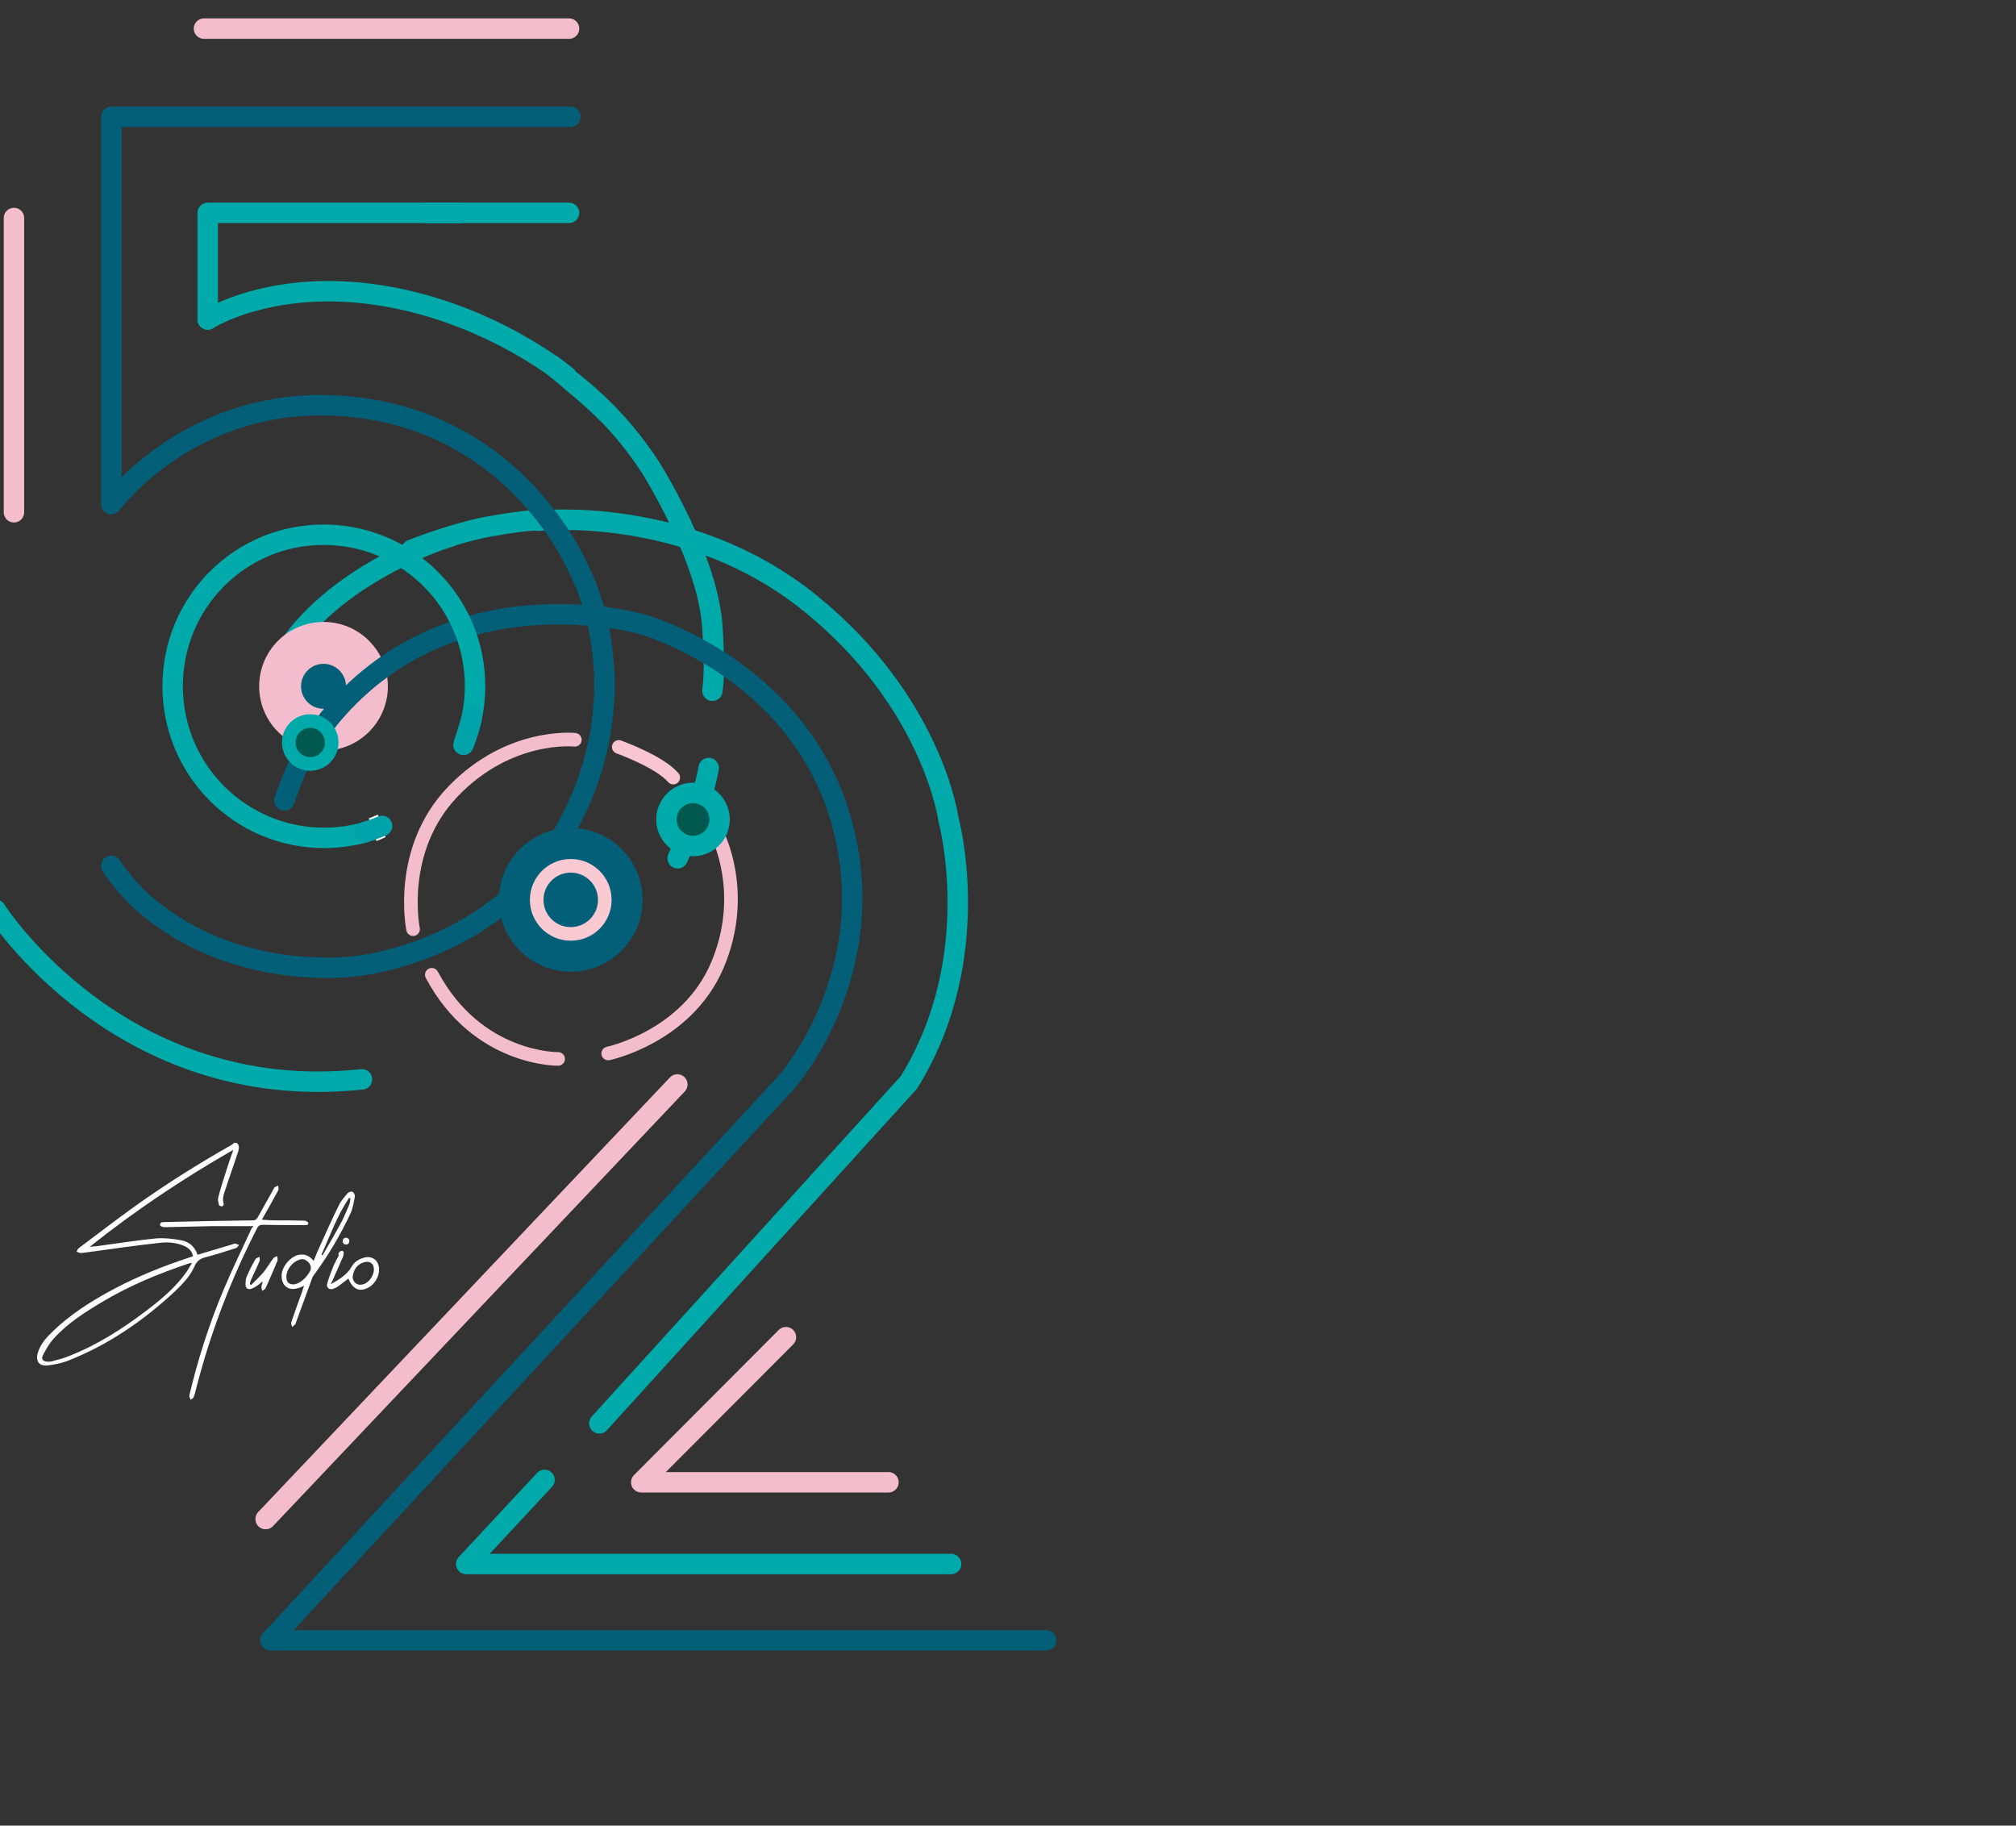 <?xml version="1.0" encoding="utf-8"?>
<!-- Generator: Adobe Illustrator 23.1.0, SVG Export Plug-In . SVG Version: 6.00 Build 0)  -->
<svg version="1.1" id="Layer_1" xmlns="http://www.w3.org/2000/svg" xmlns:xlink="http://www.w3.org/1999/xlink" x="0px" y="0px"
	 viewBox="280 50 592 536" style="enable-background:new 280 50 592 536;" xml:space="preserve">
<rect x="280" y="50" width="592" height="536" fill="#333333" stroke="none"/>
<style type="text/css">
	.st0{fill:none;stroke:#00AAAA;stroke-width:6;stroke-linecap:round;stroke-linejoin:round;stroke-miterlimit:10;}
	.st1{fill:#F3BDCD;stroke:#F3BDCD;stroke-width:2;stroke-linecap:round;stroke-linejoin:round;stroke-miterlimit:10;}
	.st2{fill:none;stroke:#035E77;stroke-width:6;stroke-linecap:round;stroke-linejoin:round;stroke-miterlimit:10;}
	.st3{fill:#035E77;stroke:#035E77;stroke-width:2;stroke-linecap:round;stroke-linejoin:round;stroke-miterlimit:10;}
	.st4{fill:none;stroke:#F3BDCD;stroke-width:6;stroke-linecap:round;stroke-linejoin:round;stroke-miterlimit:10;}
	.st5{fill:none;stroke:#00A8D4;stroke-width:6;stroke-linecap:round;stroke-linejoin:round;stroke-miterlimit:10;}
	.st6{fill:#035E77;stroke:#035E77;stroke-width:6;stroke-linecap:round;stroke-linejoin:round;stroke-miterlimit:10;}
	.st7{fill:none;stroke:#FACAD3;stroke-width:4;stroke-linecap:round;stroke-linejoin:round;stroke-miterlimit:10;}
	.st8{fill:none;stroke:#00AAAA;stroke-width:6;stroke-miterlimit:10;}
	.st9{fill:none;stroke:#F3BDCD;stroke-width:4;stroke-linecap:round;stroke-linejoin:round;stroke-miterlimit:10;}
	.st10{fill:#00584E;stroke:#00AAAA;stroke-width:4;stroke-linecap:round;stroke-linejoin:round;stroke-miterlimit:10;}
	.st11{fill:#00584E;stroke:#00AAAA;stroke-width:6;stroke-linecap:round;stroke-linejoin:round;stroke-miterlimit:10;}
	.st12{fill:#FFFFFF;}
	.st13{fill:none;stroke:#FFFFFF;stroke-width:7;stroke-miterlimit:10;}
	.st14{fill:none;stroke:#00A2AA;stroke-width:6;stroke-linecap:round;stroke-linejoin:round;stroke-miterlimit:10;}
	.st15{fill:none;stroke:#F8C5D1;stroke-width:4;stroke-linecap:round;stroke-linejoin:round;stroke-miterlimit:10;}
</style>
<path class="st0" d="M489.2,252.8c0.4-2.9,0.5-6.5,0.4-9.6c-0.1-4.9-0.4-8.9-0.4-8.9c-0.5-8.4-3.6-17.8-7.2-26
	c-5.1-11.8-11-21.1-11-21.1c-7-10.8-15.1-18.9-23-25.1"/>
<polyline class="st0" points="341,143.8 341,112.5 405.3,112.5 415,112.5 "/>
<path class="st0" d="M412.6,207.4c0,0-32.6,9.7-48.3,33.2"/>
<circle class="st1" cx="375" cy="251.5" r="17.9"/>
<polyline class="st2" points="510.9,367.8 359.4,531.6 559.1,531.6 587.2,531.6 "/>
<circle class="st3" cx="375" cy="251.5" r="5.6"/>
<path class="st2" d="M510.9,367.8c0,0,29-32.6,16-77.3s-58.3-57.2-58.3-57.2s-54.7-16-90.9,26.4c0,0-2.4,2.8-2.6,3.6"/>
<path class="st2" d="M363.5,285c0,0,3.2-9.3,5.6-13.1"/>
<polyline class="st0" points="439.9,484.5 416.9,509.2 535,509.2 559.3,509.2 "/>
<polyline class="st4" points="510.8,442.6 468.3,485.2 526.3,485.2 540.9,485.2 "/>
<path class="st5" d="M376.7,228"/>
<path class="st0" d="M456,467.9l90.9-100.1c22.8-36.7,11.6-77.3,11.6-77.3s-4.6-34.3-40.6-63.4S438,202.9,438,202.9
	c-2-0.5-12.1,1.3-12.1,1.3c-10.6,1.5-25,7.2-25,7.2"/>
<path class="st0" d="M390.2,293.3c-0.2,0.1-0.4,0.2-0.5,0.2c-0.1,0-0.2,0.1-0.2,0.1c0,0,0,0,0,0c-0.6,0.2-1.1,0.4-1.7,0.5
	c-0.1,0-0.2,0.1-0.3,0.1c-0.1,0-0.2,0.1-0.2,0.1c-0.1,0-0.2,0.1-0.2,0.1c-3.8,1-7.8,1.6-11.9,1.6c-24.6,0-44.5-19.9-44.5-44.5
	S350.4,207,375,207c8.4,0,16.2,2.3,22.9,6.3c8.1,4.9,14.6,12.3,18.2,21.1c2.2,5.2,3.4,11,3.4,17c0,3.1-0.3,6.1-0.9,9c0,0,0,0,0,0.1
	c-0.2,1.2-0.6,2.4-0.9,3.6c-0.4,1.3-0.9,2.7-1.4,4"/>
<path class="st0" d="M278.7,317.1c0,0,36.4,57.4,107.6,49.8"/>
<line class="st4" x1="339.9" y1="58.4" x2="447.1" y2="58.4"/>
<line class="st4" x1="284.1" y1="114" x2="284.1" y2="200.4"/>
<line class="st4" x1="358" y1="496" x2="478.9" y2="368.4"/>
<path class="st2" d="M447.5,84.3H312.7v113.7c0,0,25.4-34.8,73.6-28.2c48.2,6.6,64.6,49.4,64.6,49.4s16.9,32.6-3.4,71.8
	c-20.3,39.2-63.4,42.7-63.4,42.7s-37,5.3-64.2-20.6c0,0-5.7-6.1-7.2-8.9"/>
<circle class="st6" cx="447.6" cy="314.2" r="18.1"/>
<circle class="st7" cx="447.6" cy="314.2" r="10"/>
<path class="st0" d="M341,143.8c0,0,19-12.2,51.2-7c32.2,5.2,54.2,23.7,54.2,23.7"/>
<path class="st8" d="M441.5,156.7c0,0,13.1,10.6,17.1,15"/>
<path class="st9" d="M458.6,359.3c0,0,23-4.8,32-25.8c9-21,0.2-38.2,0.2-38.2"/>
<path class="st9" d="M443.9,360.9c0,0-23.7,0.4-37.1-24.7"/>
<path class="st0" d="M479,302c0,0,7.3-15.9,9.1-26.5"/>
<circle class="st10" cx="371.1" cy="268" r="6.3"/>
<circle class="st11" cx="483.5" cy="290.6" r="7.8"/>
<line class="st0" x1="405.3" y1="112.5" x2="447.1" y2="112.5"/>
<g>
	<g>
		<path class="st12" d="M349.6,385.6c0.8,0.8,0.6,1.7,0.3,2.6c-1.1,3.5-2.4,6.9-3.5,10.4c-0.5,1.6-1.3,3.1-0.7,4.9
			c0.1,0.2-0.3,0.7-0.5,0.7c-0.3,0-0.8-0.2-0.9-0.4c-0.2-0.8-0.4-1.6-0.2-2.3c0.9-3.4,2-6.7,3.1-10.1c0.4-1.2,0.8-2.3,1.3-3.8
			c-15,8.6-28.9,17.9-42.2,28.5c0.7-0.1,1.3-0.2,2-0.2c0.7-0.1,1.4-0.2,2.1-0.3c5.1-0.7,10.3-1.5,15.4-2c2.4-0.2,4.9,0.1,7.2,0.5
			c2.4,0.4,4.2,1.8,5,4.3c3.5-1,6.9-2.1,10.4-3.1c0.2-0.1,0.4-0.2,0.6-0.2c0.4,0.1,0.8,0.3,1.2,0.4c-0.3,0.3-0.5,0.8-0.8,0.9
			c-3.1,1-6.2,2-9.3,2.8c-1.4,0.4-2.2,1-2.9,2.4c-1.3,3.1-3.6,5.4-6,7.7c-9.3,8.6-19.6,15.7-31.5,20.3c-1.9,0.7-3.9,1.1-5.9,1.3
			c-2.4,0.2-3.4-1.4-2.7-3.7c0.7-2.3,2.2-4.2,3.9-5.8c5.5-5.5,12.1-9.6,18.9-13.2c6.9-3.6,14.1-6.5,21.4-8.9
			c0.4-0.1,0.9-0.3,1.4-0.5c-0.3-1.4-1.2-2.3-2.4-2.9c-2.4-1.1-4.9-1.3-7.4-1c-7.4,0.8-14.8,1.9-22.2,2.9c-0.3,0-0.6,0.1-1,0.1
			c-0.4-0.1-0.8-0.2-1.2-0.4c0.2-0.4,0.3-0.9,0.7-1.1c5.5-4.1,10.9-8.3,16.5-12.3c9.1-6.5,18.5-12.4,28.2-17.9
			c0.3-0.2,0.6-0.4,0.9-0.7C349.1,385.6,349.4,385.6,349.6,385.6z M336.4,420.8c-0.6,0.1-0.8,0.1-1.1,0.2
			c-8.6,2.9-16.9,6.3-24.7,10.9c-5.4,3.2-10.7,6.5-14.9,11.2c-1.3,1.4-2.2,3.1-3.1,4.8c-0.6,1.1,0,1.8,1.3,1.9c0.4,0,0.9,0,1.3-0.1
			c1.6-0.5,3.3-0.8,4.9-1.5c8.5-3.3,16.1-8.2,23.3-13.7c4.2-3.2,8.3-6.7,11.4-11.1C335.3,422.6,335.8,421.8,336.4,420.8z"/>
		<path class="st12" d="M354.4,410c-4.2,0-8.2,0-12.3,0c-4.6,0.1-9.2,0.2-13.8,0.3c-0.5,0-1.3-0.3-1.3-0.6c-0.1-0.8,0.6-0.9,1.2-0.9
			c4.4-0.1,8.9-0.2,13.3-0.3c4.3-0.1,8.6-0.1,12.8-0.2c0.7,0,1-0.3,1.4-0.9c1.6-2.9,3.2-5.7,4.8-8.6c0.2-0.4,0.8-0.5,1.2-0.7
			c0,0.5,0.2,1.1,0,1.4c-1.5,2.8-3.1,5.6-4.8,8.6c1.4,0.1,2.6,0.2,3.7,0.2c2.9,0,5.8,0,8.8,0.1c0.4,0,1.1,0.4,1.1,0.6
			c0.1,0.8-0.6,0.7-1.2,0.7c-4,0-8.1,0-12.1-0.1c-0.8,0-1.3,0.2-1.7,1c-7.6,14.8-13.5,30.2-17.7,46.3c-0.3,1.1-0.5,2.2-0.9,3.2
			c-0.1,0.4-0.6,0.6-0.9,0.9c-0.1-0.4-0.5-0.9-0.4-1.3c2.5-10.6,5.8-20.9,10-30.9c2.6-6.2,5.6-12.3,8.4-18.4
			C354.1,410.5,354.2,410.4,354.4,410z"/>
		<path class="st12" d="M369.3,427.5c-0.7,0.3-1.3,0.6-1.8,0.7c-2.9,0.9-4.9-0.8-4.8-3.8c0.1-2.6,2.6-5.5,5.1-6
			c1.7-0.3,3.1,0.3,4.3,1.8c0.7-1.8,1.4-3.4,2.1-4.9c1.7-3.8,3.4-7.6,5.3-11.4c0.6-1.3,1.6-2.4,2.6-3.6c0.3-0.3,1.1-0.6,1.4-0.4
			c0.4,0.2,0.8,1,0.7,1.4c-0.3,1.7-0.6,3.5-1.3,5c-2.9,6.2-6.4,12.1-10.4,17.6c-0.5,0.6-0.9,1.3-1.1,2.1c-1.5,4.1-3,8.2-4.5,12.3
			c-0.1,0.1,0,0.3-0.1,0.4c-0.3,0.3-0.6,0.6-1,0.9c-0.1-0.4-0.4-0.9-0.3-1.3c1-3,2.1-6,3.2-9C368.8,428.9,369,428.3,369.3,427.5z
			 M366.1,427.1c1.8,0,4-2,5-4c0.8-1.8-1.2-3.6-2.6-3.4c-2.4,0.4-4.6,3.1-4.4,5.5C364.2,426.5,364.9,427.1,366.1,427.1z
			 M374.4,418.4c0.1,0.1,0.2,0.1,0.3,0.2c1.8-3.1,3.6-6.2,5.3-9.3c1-1.8,1.7-3.7,2.5-5.5c0.3-0.6,0.3-1.3,0.4-2
			c-0.1,0-0.3-0.1-0.4-0.1C379,406.9,376.9,412.8,374.4,418.4z"/>
		<path class="st12" d="M377.2,427c2.3-1.3,4.6-2.6,6-5c0.8-1.5,2.2-2.4,3.9-2.8c2.2-0.5,4,0.8,4.2,3.1c0.2,2.5-1.4,5.1-3.7,6
			c-2.3,1-4.1,0-5.3-2.9c-0.9,0.7-1.7,1.3-2.5,1.9c-0.5,0.4-1.1,0.8-1.7,1c-1.3,0.6-2.4-0.2-2-1.5c0.5-1.8,1.2-3.5,1.9-5.3
			c0.5-1.1,1.1-2.2,1.7-3.3c0.2-0.3,0.8-0.5,1.1-0.7c0,0.4,0.1,1,0,1.3c-1.1,2.5-2.2,5-3.3,7.5C377.2,426.6,377.2,426.8,377.2,427z
			 M389.8,422.7c0-1.7-1.2-2.6-2.9-2.1c-1.8,0.5-2.8,1.8-3.2,3.5c-0.3,1-0.1,1.9,0.7,2.6c0.7,0.6,1.6,0.6,2.5,0.3
			C388.5,426.4,389.8,424.4,389.8,422.7z"/>
		<path class="st12" d="M353.7,427.3c1.3-1.3,2.6-2.5,3.8-3.9c1-1.3,1.8-2.7,2.8-4c0.2-0.3,0.7-0.4,1.1-0.6c0,0.4,0.2,0.9,0.1,1.3
			c-1.1,2.7-2.3,5.4-3.5,8.1c-0.1,0.3-0.6,0.5-1,0.8c-0.1-0.4-0.3-0.9-0.2-1.3c0-0.5,0.3-0.9,0.3-1.5c-0.5,0.4-1,0.9-1.6,1.3
			c-0.6,0.4-1.1,0.7-1.8,0.9c-0.9,0.3-1.6-0.2-1.6-1.2c0-0.8,0-1.7,0.4-2.5c0.7-1.7,1.6-3.4,2.5-5c0.2-0.3,0.8-0.5,1.2-0.7
			c0,0.4,0.2,1,0,1.3c-0.8,1.9-1.7,3.7-2.5,5.5c-0.2,0.3-0.2,0.7-0.3,1.1C353.4,427.1,353.5,427.2,353.7,427.3z"/>
	</g>
	<g>
		<path class="st12" d="M381.6,414.4"/>
		<g>
			<path class="st12" d="M381.6,415.4c1.3,0,1.3-2,0-2C380.3,413.4,380.3,415.4,381.6,415.4L381.6,415.4z"/>
		</g>
	</g>
	<g>
		<path d="M380.5,417.8"/>
		<g>
			<path class="st12" d="M380.5,418.3c0.6,0,0.6-1,0-1C379.8,417.3,379.8,418.3,380.5,418.3L380.5,418.3z"/>
		</g>
	</g>
	<g>
		<path class="st12" d="M380.2,418"/>
		<g>
			<path d="M380.2,418.5c0.6,0,0.6-1,0-1C379.6,417.5,379.6,418.5,380.2,418.5L380.2,418.5z"/>
		</g>
	</g>
	<g>
		<path class="st12" d="M380,418.3"/>
		<g>
			<path d="M380,418.8c0.6,0,0.6-1,0-1C379.3,417.8,379.3,418.8,380,418.8L380,418.8z"/>
		</g>
	</g>
	<g>
		<path d="M380,418.3c0.1-0.1,0.1-0.2,0.2-0.3c0.1-0.1,0.1-0.2,0.2-0.3"/>
		<g>
			<path class="st12" d="M380.3,418.7c0.1-0.1,0.2-0.2,0.2-0.3c0,0-0.1,0.1-0.1,0.1c0-0.1,0.1-0.1,0.1-0.2c0-0.1,0.1-0.1,0.1-0.1
				c0,0,0.1-0.1,0.1-0.2c0-0.1,0-0.1,0-0.2c0-0.1,0-0.1,0-0.2c0-0.1-0.1-0.1-0.1-0.2c-0.1-0.1-0.2-0.2-0.4-0.1c0,0-0.1,0-0.1,0
				c-0.1,0-0.2,0.1-0.2,0.1c-0.1,0.1-0.1,0.2-0.2,0.2c-0.1,0.1-0.1,0.1-0.2,0.2c0,0-0.1,0.1-0.1,0.1c0,0,0.1-0.1,0.1-0.1
				c0,0,0,0,0,0c0,0-0.1,0.1-0.1,0.2c0,0.1,0,0.1,0,0.2c0,0.1,0,0.1,0,0.2c0,0.1,0.1,0.1,0.1,0.2c0.1,0.1,0.2,0.2,0.4,0.1
				c0,0,0.1,0,0.1,0C380.2,418.8,380.3,418.8,380.3,418.7L380.3,418.7z"/>
		</g>
	</g>
	<g>
		<path class="st12" d="M380.1,418.7c0-0.1,0.1-0.3,0.2-0.4c0-0.1,0-0.1,0-0.2c0-0.1,0.1-0.1,0.1-0.2"/>
		<g>
			<path class="st12" d="M380.6,418.9c0-0.1,0-0.1,0.1-0.2C380.7,418.7,380.6,418.8,380.6,418.9c0-0.1,0.1-0.2,0.1-0.3
				c0-0.1,0-0.2,0.1-0.3c0,0,0,0.1,0,0.1c0,0,0-0.1,0-0.1c0,0,0,0.1-0.1,0.1c0,0,0-0.1,0.1-0.1c0,0,0-0.1,0-0.1c0-0.1,0-0.1,0-0.2
				c0-0.1,0-0.1-0.1-0.2c-0.1-0.1-0.2-0.2-0.3-0.2c-0.1,0-0.3,0-0.4,0.1c0,0-0.1,0.1-0.1,0.1c-0.1,0.1-0.1,0.1-0.1,0.2
				c0,0,0,0,0,0.1c0,0,0-0.1,0.1-0.1c0,0.1-0.1,0.2-0.1,0.2c0,0.1,0,0.2,0,0.3c0,0,0-0.1,0-0.1c0,0.1,0,0.1-0.1,0.2
				c0,0,0-0.1,0.1-0.1c-0.1,0.1-0.1,0.3-0.2,0.4c0,0.1,0,0.3,0.1,0.4c0.1,0.1,0.2,0.2,0.3,0.2c0.1,0,0.3,0,0.4-0.1
				C380.5,419.1,380.6,419,380.6,418.9L380.6,418.9z"/>
		</g>
	</g>
</g>
<path class="st13" d="M389.4,293.6c0,0,0.3-0.1,0.8-0.3c0.2-0.1,0.5-0.2,0.7-0.3c0.4-0.2,0.9-0.4,1.2-0.5"/>
<path class="st14" d="M386.9,294.4c0,0,3.3-1,5.3-1.9"/>
<path class="st14" d="M418.6,260.5c0,0-2,6.9-2.5,8.2"/>
<path class="st9" d="M401.3,322.8c0,0-4.8-23.3,11.8-40.5c16.6-17.2,35.7-15.1,35.7-15.1"/>
<path class="st15" d="M461.7,269.3c0,0,12,4.3,16,9"/>
</svg>
